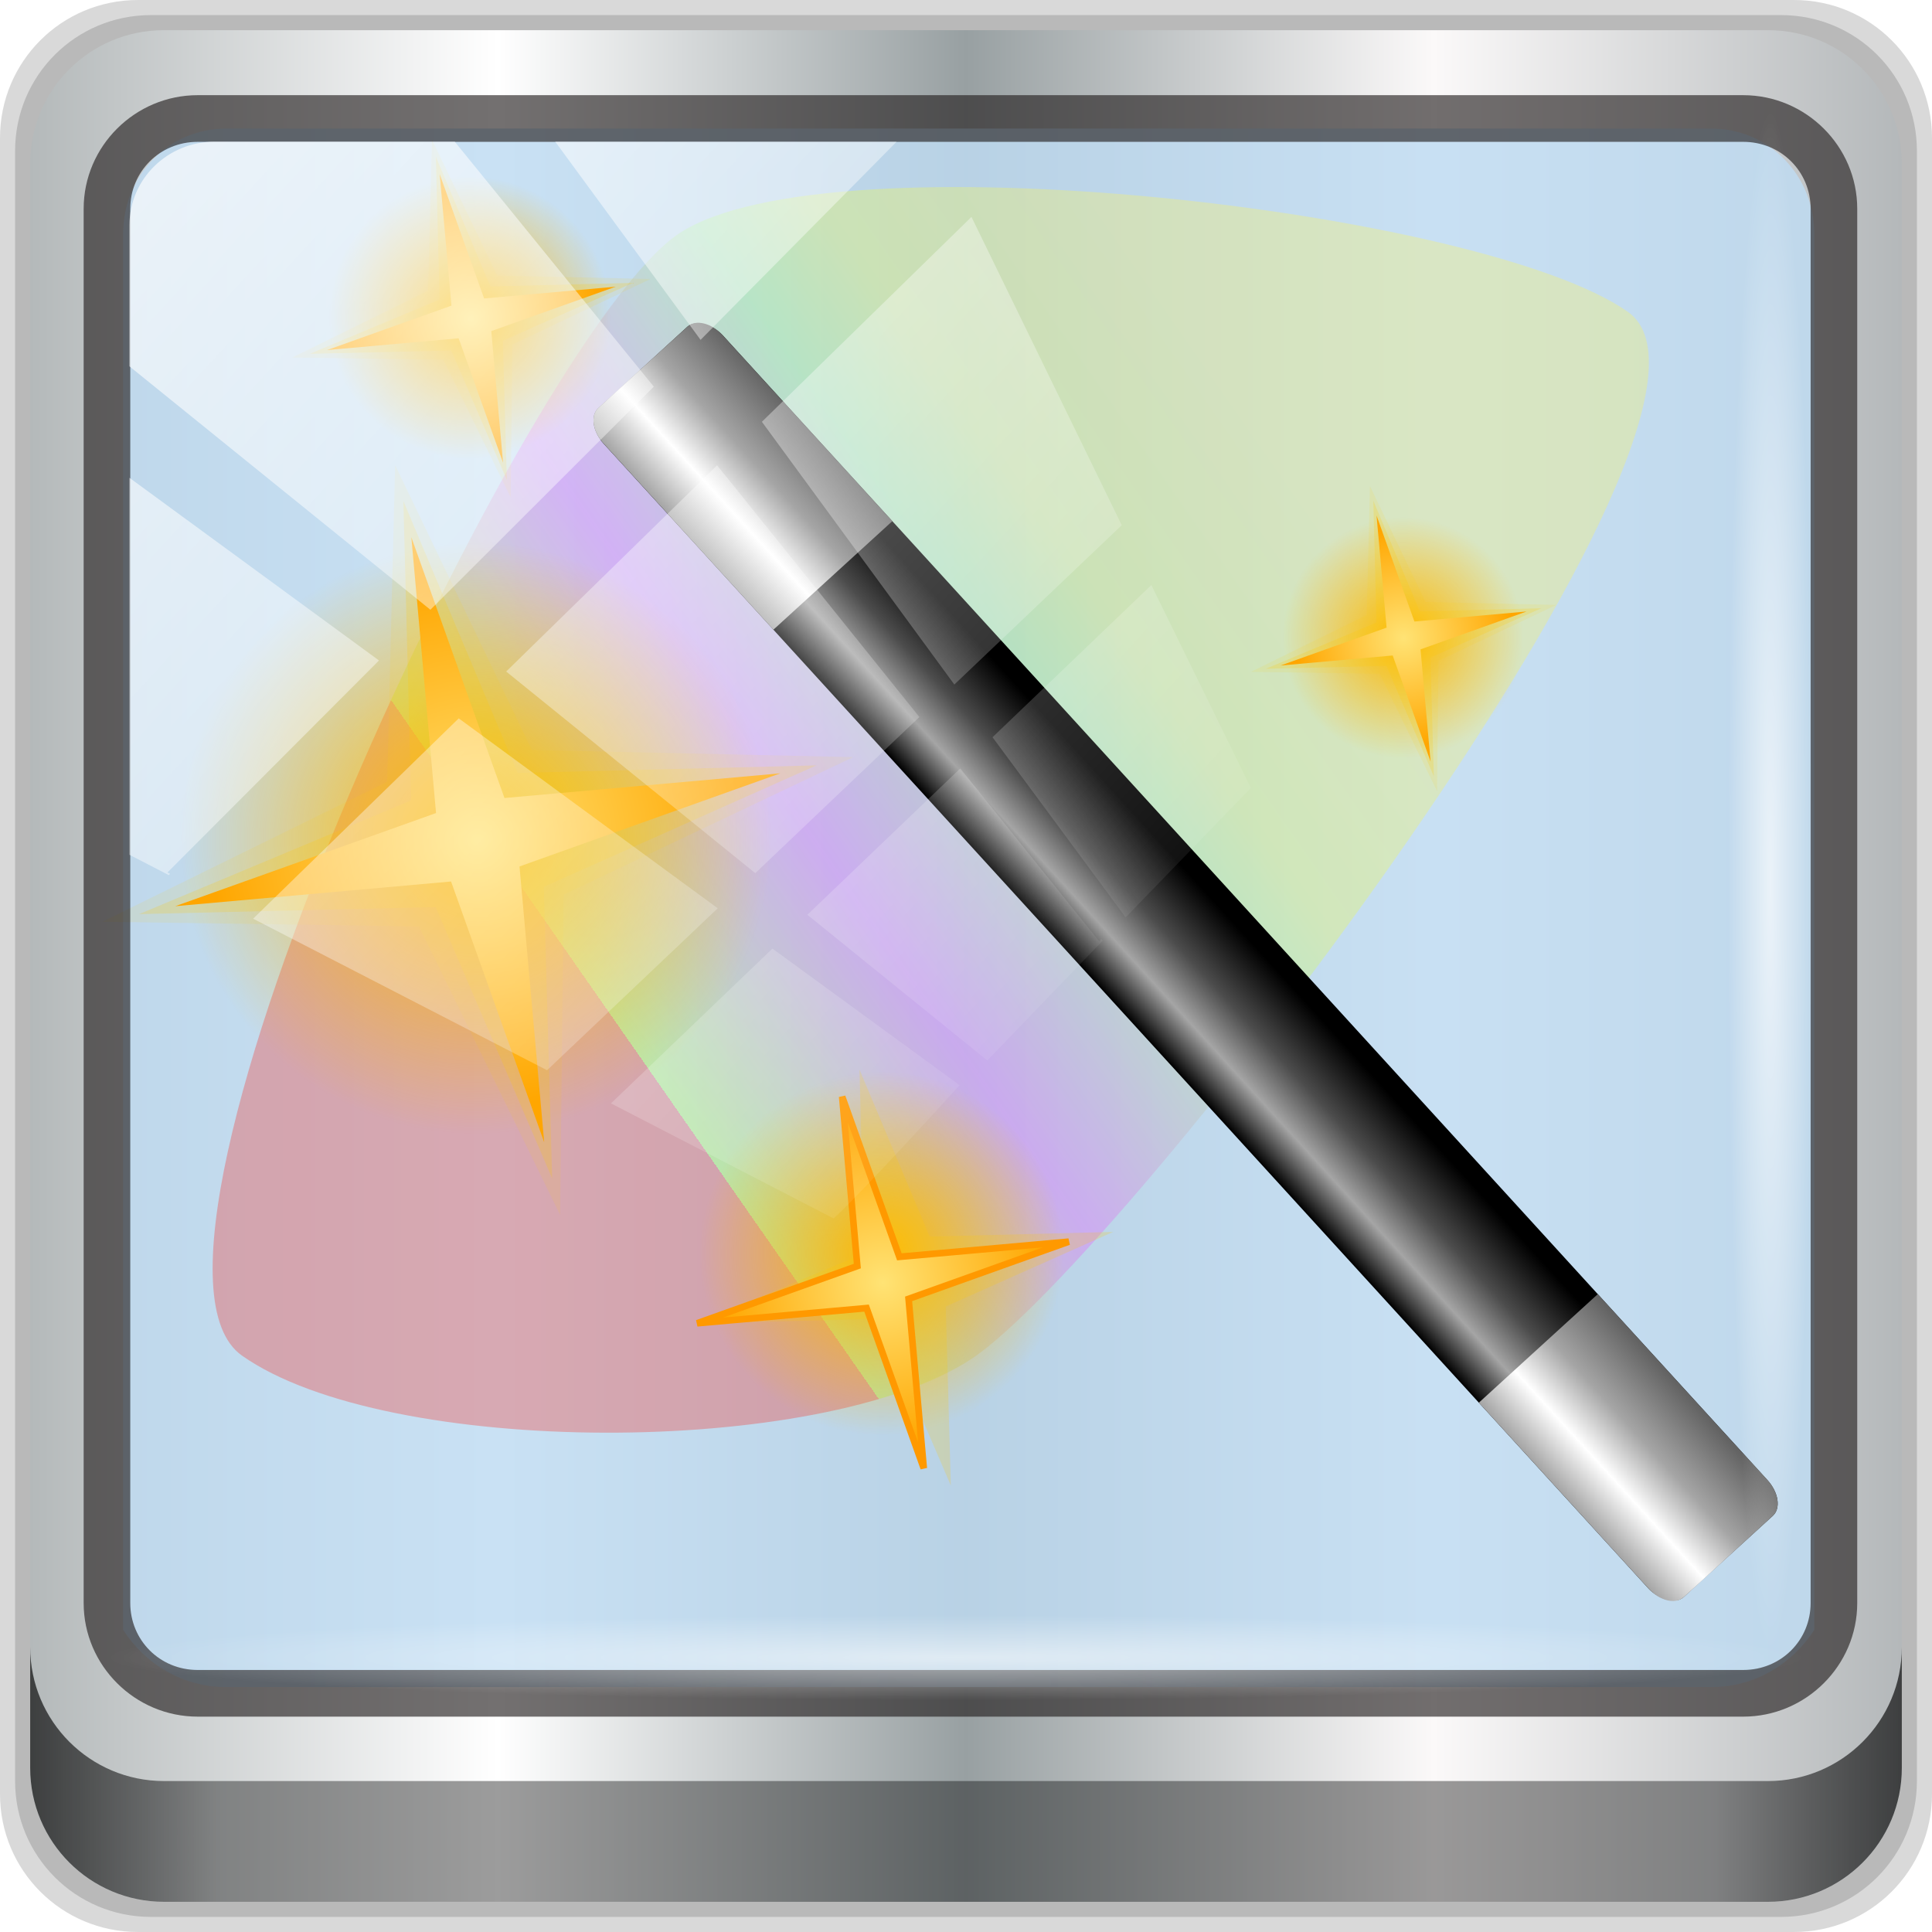 <?xml version="1.0" encoding="UTF-8" standalone="no"?>
<!-- Created with Inkscape (http://www.inkscape.org/) -->

<svg
   xmlns:dc="http://purl.org/dc/elements/1.1/"
   xmlns:cc="http://creativecommons.org/ns#"
   xmlns:rdf="http://www.w3.org/1999/02/22-rdf-syntax-ns#"
   xmlns:svg="http://www.w3.org/2000/svg"
   xmlns="http://www.w3.org/2000/svg"
   xmlns:xlink="http://www.w3.org/1999/xlink"
   xmlns:sodipodi="http://sodipodi.sourceforge.net/DTD/sodipodi-0.dtd"
   xmlns:inkscape="http://www.inkscape.org/namespaces/inkscape"
   width="96"
   height="96"
   viewBox="0 0 96 96"
   version="1.1"
   id="svg1072"
   inkscape:version="0.92.2 5c3e80d, 2017-08-06"
   sodipodi:docname="display-im6.q16.svg">
  <defs
     id="defs1066">
    <linearGradient
       id="linearGradient1525">
      <stop
         id="stop1521"
         style="stop-color:#fff457;stop-opacity:0.996"
         offset="0" />
      <stop
         id="stop1529"
         style="stop-color:#edff42;stop-opacity:1"
         offset="0.261" />
      <stop
         id="stop1533"
         style="stop-color:#a4ff70;stop-opacity:1"
         offset="0.393" />
      <stop
         offset="0.691"
         style="stop-color:#ee4dff;stop-opacity:1"
         id="stop1535" />
      <stop
         id="stop1537"
         style="stop-color:#a6ff16;stop-opacity:1"
         offset="1" />
      <stop
         id="stop1523"
         style="stop-color:#ff1100;stop-opacity:0.878"
         offset="1" />
    </linearGradient>
    <linearGradient
       y2="47"
       x2="90"
       y1="47"
       x1="6"
       gradientTransform="matrix(1.107,0,0,1.107,-4.994,-3.621)"
       gradientUnits="userSpaceOnUse"
       id="linearGradient4071"
       xlink:href="#linearGradient6139-0"
       inkscape:collect="always" />
    <linearGradient
       id="linearGradient6139-0">
      <stop
         style="stop-color:#b4b9ba;stop-opacity:1"
         offset="0"
         id="stop6141-2" />
      <stop
         id="stop6151-0"
         offset="0.25"
         style="stop-color:#ffffff;stop-opacity:1;" />
      <stop
         id="stop6147-1"
         offset="0.5"
         style="stop-color:#98a0a2;stop-opacity:1" />
      <stop
         style="stop-color:#fbf9f9;stop-opacity:1;"
         offset="0.75"
         id="stop6149-4" />
      <stop
         style="stop-color:#b4b8ba;stop-opacity:1"
         offset="1"
         id="stop6143-4" />
    </linearGradient>
    <linearGradient
       gradientUnits="userSpaceOnUse"
       y2="88.172"
       x2="94.5"
       y1="88.172"
       x1="1.5"
       id="linearGradient4129"
       xlink:href="#linearGradient3832-0-6-1-1"
       inkscape:collect="always"
       gradientTransform="translate(0.149,0.415)" />
    <linearGradient
       id="linearGradient3832-0-6-1-1">
      <stop
         id="stop3834-6-3-7-1"
         offset="0"
         style="stop-color:#000000;stop-opacity:1;" />
      <stop
         style="stop-color:#000000;stop-opacity:0.588;"
         offset="0.1"
         id="stop3872-2-4" />
      <stop
         id="stop3844-6-2-7-6"
         offset="0.9"
         style="stop-color:#000000;stop-opacity:0.588;" />
      <stop
         id="stop3836-5-0-2-9"
         offset="1"
         style="stop-color:#000000;stop-opacity:1;" />
    </linearGradient>
    <radialGradient
       r="43.199"
       fy="44.893"
       fx="13.948"
       cy="44.893"
       cx="13.948"
       gradientTransform="matrix(0.975,0,0,0.049,34.048,80.582)"
       gradientUnits="userSpaceOnUse"
       id="radialGradient7462"
       xlink:href="#linearGradient3737"
       inkscape:collect="always" />
    <linearGradient
       id="linearGradient3737">
      <stop
         id="stop3739"
         style="stop-color:#ffffff;stop-opacity:1"
         offset="0" />
      <stop
         id="stop3741"
         style="stop-color:#ffffff;stop-opacity:0"
         offset="1" />
    </linearGradient>
    <radialGradient
       r="43.199"
       fy="44.893"
       fx="13.948"
       cy="44.893"
       cx="13.948"
       gradientTransform="matrix(0.888,0,0,0.049,31.96,-90.317)"
       gradientUnits="userSpaceOnUse"
       id="radialGradient7464"
       xlink:href="#linearGradient3737"
       inkscape:collect="always" />
    <linearGradient
       y2="14.514"
       x2="50.528"
       y1="-28.642"
       x1="2.771"
       gradientUnits="userSpaceOnUse"
       id="linearGradient4767"
       xlink:href="#linearGradient3737"
       inkscape:collect="always" />
    <clipPath
       clipPathUnits="userSpaceOnUse"
       id="clipPath4156-4-1">
      <path
         style="opacity:0.6;fill:#ffffff;fill-opacity:1;stroke:none"
         d="m 27.046,-55.695 -14.214,13.321 h 0.061 l 15.653,21.771 10.231,-10.546 C 38.562,-32.302 27.468,-54.819 27.046,-55.695 Z M 9.647,-39.383 -5.241,-25.321 15.988,-7.806 26.372,-18.383 Z m 31.491,12.951 -9.741,9.714 8.945,12.458 7.781,-7.555 z m -49.84,4.379 -13.754,12.982 26.283,13.846 0.061,-0.062 -0.123,-0.062 L 13.599,-5.401 -8.702,-22.053 Z m 38.015,7.401 -9.803,9.775 11.579,9.559 7.628,-7.401 -8.669,-11.009 z m 20.187,5.674 -7.383,7.216 6.188,8.542 5.82,-6.137 z m -32.195,6.322 -9.557,9.498 13.662,7.185 7.934,-7.678 z m 23.312,2.374 -7.107,6.938 8.363,6.907 5.361,-5.674 -0.061,-0.092 -0.092,0.123 -6.464,-8.203 z m -8.73,8.542 -7.505,7.339 10.354,5.458 c 1.397,-1.321 5.675,-6.123 5.851,-6.322 z"
         id="path4158-0-8"
         inkscape:connector-curvature="0" />
    </clipPath>
    <radialGradient
       gradientUnits="userSpaceOnUse"
       xlink:href="#linearGradient4215-8"
       id="radialGradient4333-9"
       fy="32"
       fx="32"
       r="8"
       cy="32"
       cx="32"
       gradientTransform="matrix(1.104,-0.242,0.242,1.104,-150.772,-59.882)" />
    <linearGradient
       id="linearGradient4215-8">
      <stop
         offset="0"
         style="stop-color:#ffb800;stop-opacity:1"
         id="stop4217-4" />
      <stop
         offset="1"
         style="stop-color:#ffb800;stop-opacity:0"
         id="stop4219-3" />
    </linearGradient>
    <radialGradient
       gradientUnits="userSpaceOnUse"
       xlink:href="#linearGradient4223-6"
       id="radialGradient3556"
       fy="31.602"
       fx="29.095"
       r="7.245"
       cy="31.602"
       cx="29.095"
       gradientTransform="matrix(1.077,0.342,-0.342,1.077,-128.157,-74.824)" />
    <linearGradient
       id="linearGradient4223-6">
      <stop
         offset="0"
         style="stop-color:#ffe375;stop-opacity:1"
         id="stop4225-4" />
      <stop
         offset="1"
         style="stop-color:#ffa600;stop-opacity:1"
         id="stop4227-8" />
    </linearGradient>
    <radialGradient
       gradientUnits="userSpaceOnUse"
       xlink:href="#linearGradient4215-8"
       id="radialGradient4355-6"
       fy="32"
       fx="32"
       r="8"
       cy="32"
       cx="32"
       gradientTransform="matrix(0.731,-0.161,0.161,0.731,-110.335,-81.125)" />
    <radialGradient
       gradientUnits="userSpaceOnUse"
       xlink:href="#linearGradient4223-6"
       id="radialGradient4357-5"
       fy="31.602"
       fx="29.095"
       r="7.245"
       cy="31.602"
       cx="29.095"
       gradientTransform="matrix(0.713,0.226,-0.226,0.713,-95.357,-91.97)" />
    <radialGradient
       gradientUnits="userSpaceOnUse"
       xlink:href="#linearGradient4215-8"
       id="radialGradient4397-1"
       fy="32"
       fx="32"
       r="8"
       cy="32"
       cx="32"
       gradientTransform="matrix(1.797,-0.395,0.395,1.797,-198.013,-97.794)" />
    <radialGradient
       gradientUnits="userSpaceOnUse"
       xlink:href="#linearGradient4223-6"
       id="radialGradient4399-8"
       fy="31.602"
       fx="29.095"
       r="7.245"
       cy="31.602"
       cx="29.095"
       gradientTransform="matrix(1.754,0.557,-0.557,1.754,-161.189,-124.456)" />
    <radialGradient
       gradientUnits="userSpaceOnUse"
       xlink:href="#linearGradient4215-8"
       id="radialGradient4481-2"
       fy="32"
       fx="32"
       r="8"
       cy="32"
       cx="32"
       gradientTransform="matrix(0.857,-0.188,0.188,0.857,-161.602,-100.197)" />
    <radialGradient
       gradientUnits="userSpaceOnUse"
       xlink:href="#linearGradient4223-6"
       id="radialGradient4483-2"
       fy="31.602"
       fx="29.095"
       r="7.245"
       cy="31.602"
       cx="29.095"
       gradientTransform="matrix(0.837,0.266,-0.266,0.837,-144.031,-112.919)" />
    <linearGradient
       gradientUnits="userSpaceOnUse"
       xlink:href="#linearGradient4634"
       id="linearGradient4238"
       y2="56"
       x2="55.078"
       y1="56"
       x1="48"
       gradientTransform="translate(-88.863,-152.964)" />
    <linearGradient
       id="linearGradient4634">
      <stop
         offset="0"
         style="stop-color:#000000;stop-opacity:1"
         id="stop4636" />
      <stop
         offset="0.3"
         style="stop-color:#a5a5a5;stop-opacity:1"
         id="stop4642" />
      <stop
         offset="0.6"
         style="stop-color:#4c4c4c;stop-opacity:1"
         id="stop4644" />
      <stop
         offset="1"
         style="stop-color:#000000;stop-opacity:1"
         id="stop4638" />
    </linearGradient>
    <linearGradient
       gradientUnits="userSpaceOnUse"
       xlink:href="#linearGradient4654"
       id="linearGradient4240"
       y2="56"
       x2="56.154"
       y1="56"
       x1="48"
       gradientTransform="rotate(-42.385,-152.829,191.078)" />
    <linearGradient
       id="linearGradient4654">
      <stop
         offset="0"
         style="stop-color:#a5a5a5;stop-opacity:1"
         id="stop4656" />
      <stop
         offset="0.3"
         style="stop-color:#ffffff;stop-opacity:1"
         id="stop4658" />
      <stop
         offset="0.6"
         style="stop-color:#a5a5a5;stop-opacity:1"
         id="stop4660" />
      <stop
         offset="1"
         style="stop-color:#636363;stop-opacity:1"
         id="stop4662" />
    </linearGradient>
    <linearGradient
       gradientTransform="matrix(0.739,-0.674,-0.674,-0.739,-93.251,29.645)"
       gradientUnits="userSpaceOnUse"
       xlink:href="#linearGradient4654"
       id="linearGradient4242"
       y2="56"
       x2="55.869"
       y1="56"
       x1="48" />
    <linearGradient
       inkscape:collect="always"
       xlink:href="#linearGradient1525"
       id="linearGradient1038"
       x1="24.877"
       y1="56.114"
       x2="71.308"
       y2="71.743"
       gradientUnits="userSpaceOnUse" />
    <filter
       inkscape:collect="always"
       style="color-interpolation-filters:sRGB"
       id="filter1052"
       x="-0.158"
       width="1.315"
       y="-0.179"
       height="1.359">
      <feGaussianBlur
         inkscape:collect="always"
         stdDeviation="6.084"
         id="feGaussianBlur1054" />
    </filter>
  </defs>
  <sodipodi:namedview
     id="base"
     pagecolor="#ffffff"
     bordercolor="#666666"
     borderopacity="1.0"
     inkscape:pageopacity="0.0"
     inkscape:pageshadow="2"
     inkscape:zoom="4.1920878"
     inkscape:cx="40.599318"
     inkscape:cy="47.999974"
     inkscape:document-units="px"
     inkscape:current-layer="g2574"
     showgrid="false"
     inkscape:showpageshadow="false"
     units="px"
     inkscape:lockguides="false"
     inkscape:window-width="1280"
     inkscape:window-height="972"
     inkscape:window-x="0"
     inkscape:window-y="23"
     inkscape:window-maximized="1"
     inkscape:snap-global="false" />
  <g
     inkscape:label="Livello 1"
     inkscape:groupmode="layer"
     id="layer1"
     transform="translate(0,-1026.52)">
    <g
       transform="translate(-0.149,1026.105)"
       style="display:inline"
       id="g2574">
      <path
         inkscape:connector-curvature="0"
         id="path3288"
         d="M 89.292,0.415 H 7.006 c -3.799,0 -6.857,3.058 -6.857,6.857 V 89.558 c 0,3.799 3.058,6.857 6.857,6.857 H 89.292 c 3.799,0 6.857,-3.058 6.857,-6.857 V 7.272 c 0,-3.799 -3.058,-6.857 -6.857,-6.857 z"
         style="display:inline;opacity:0.15;fill:#000000;fill-opacity:1;fill-rule:nonzero;stroke:none" />
      <path
         style="display:inline;opacity:0.15;fill:#000000;fill-opacity:1;fill-rule:nonzero;stroke:none"
         d="M 88.649,1.165 H 7.649 c -3.739,0 -6.75,3.01 -6.75,6.75 V 88.915 c 0,3.74 3.011,6.75 6.75,6.75 H 88.649 c 3.74,0 6.75,-3.01 6.75,-6.75 V 7.915 c 0,-3.739 -3.01,-6.75 -6.75,-6.75 z"
         id="path4085"
         inkscape:connector-curvature="0" />
      <path
         inkscape:connector-curvature="0"
         id="rect4251-1"
         d="M 88.006,1.915 H 8.292 c -3.68,0 -6.643,2.963 -6.643,6.643 V 88.272 c 0,3.68 2.963,6.643 6.643,6.643 H 88.006 c 3.68,0 6.643,-2.963 6.643,-6.643 V 8.558 c 0,-3.68 -2.963,-6.643 -6.643,-6.643 z"
         style="display:inline;fill:url(#linearGradient4071);fill-opacity:1;fill-rule:nonzero;stroke:none" />
      <path
         sodipodi:nodetypes="sscccsccscccsss"
         inkscape:connector-curvature="0"
         id="path3400-6"
         d="m 11.39,6.802 c -2.856,0 -5.124,2.315 -5.124,5.23 v 21.674 7.323 40.373 c 1.097,1.704 2.969,2.844 5.124,2.844 h 4.099 65.589 4.099 c 2.155,0 4.027,-1.14 5.124,-2.844 V 41.029 33.706 12.033 c 0,-2.916 -2.268,-5.23 -5.124,-5.23 z"
         style="display:inline;opacity:0.836;fill:#bfdcf2;fill-opacity:1;fill-rule:nonzero;stroke:none;stroke-width:1.035" />
      <path
         sodipodi:nodetypes="sssss"
         inkscape:connector-curvature="0"
         id="path964"
         d="m 119.532,17.042 c 0,10.783 -64.624,45.732 -75.407,45.732 -10.783,0 -31.051,-27.45 -31.051,-38.233 -10e-7,-10.783 68.805,-33.773 79.588,-33.773 10.783,-1e-6 26.87,15.49 26.87,26.273 z"
         style="opacity:0.55;fill:url(#linearGradient1038);fill-opacity:1;stroke:none;stroke-width:3;stroke-linecap:round;stroke-linejoin:bevel;stroke-miterlimit:4;stroke-dasharray:none;stroke-dashoffset:0;stroke-opacity:0.326;paint-order:stroke fill markers;filter:url(#filter1052)"
         transform="matrix(-0.694,0.454,-0.669,-0.471,106.531,21.535)" />
      <g
         transform="translate(151.653,94.983)"
         id="g1216">
        <path
           style="color:#000000;display:inline;overflow:visible;visibility:visible;fill:url(#radialGradient4333-9);fill-opacity:1;fill-rule:nonzero;stroke:none;stroke-width:1.13;marker:none;enable-background:accumulate"
           id="path4203-0"
           d="m -98.873,-34.26 a 9.039,9.039 0 1 1 -17.657,3.877 9.039,9.039 0 1 1 17.657,-3.877 z"
           inkscape:connector-curvature="0" />
        <path
           style="color:#000000;display:inline;overflow:visible;visibility:visible;opacity:0.2;fill:#ffcc00;fill-opacity:1;fill-rule:nonzero;stroke:none;stroke-width:1.13;marker:none;enable-background:accumulate"
           id="path4207-2"
           inkscape:connector-curvature="0"
           d="m -104.257,-20.75 -3.555,-8.282 -9.051,0.216 8.303,-3.469 -0.236,-9.136 3.487,8.297 9.119,-0.231 -8.32,3.706 z" />
        <path
           style="color:#000000;display:inline;overflow:visible;visibility:visible;fill:url(#radialGradient3556);fill-opacity:1;fill-rule:nonzero;stroke:#ff9900;stroke-width:0.33;stroke-miterlimit:4;stroke-dasharray:none;stroke-opacity:1;marker:none;enable-background:accumulate"
           id="path4209-7"
           d="m -105.603,-21.611 -2.842,-7.958 -8.417,0.753 7.958,-2.842 -0.753,-8.417 2.842,7.958 8.417,-0.753 -7.958,2.842 z"
           inkscape:connector-curvature="0" />
        <path
           style="color:#000000;display:inline;overflow:visible;visibility:visible;fill:url(#radialGradient4355-6);fill-opacity:1;fill-rule:nonzero;stroke:none;stroke-width:0.748;marker:none;enable-background:accumulate"
           id="path4347-1"
           d="m -75.962,-64.155 a 5.987,5.987 0 1 1 -11.695,2.568 5.987,5.987 0 1 1 11.695,-2.568 z"
           inkscape:connector-curvature="0" />
        <path
           style="color:#000000;display:inline;overflow:visible;visibility:visible;opacity:0.1;fill:#ffcc00;fill-opacity:1;fill-rule:nonzero;stroke:none;stroke-width:0.748;marker:none;enable-background:accumulate"
           id="path4349-8"
           inkscape:connector-curvature="0"
           d="m -83.431,-70.412 -0.161,6.4 -5.756,2.829 6.398,0.094 2.853,5.83 0.07,-6.472 5.854,-2.78 -6.496,-0.144 z" />
        <path
           style="color:#000000;display:inline;overflow:visible;visibility:visible;opacity:0.2;fill:#ffcc00;fill-opacity:1;fill-rule:nonzero;stroke:none;stroke-width:0.748;marker:none;enable-background:accumulate"
           id="path4351-2"
           inkscape:connector-curvature="0"
           d="m -80.258,-55.995 -2.354,-5.485 -5.995,0.143 5.499,-2.298 -0.157,-6.051 2.309,5.495 6.04,-0.153 -5.511,2.454 z" />
        <path
           style="color:#000000;display:inline;overflow:visible;visibility:visible;fill:url(#radialGradient4357-5);fill-opacity:1;fill-rule:nonzero;stroke:none;stroke-width:0.748;marker:none;enable-background:accumulate"
           id="path4353-5"
           d="m -80.419,-56.726 -1.883,-5.271 -5.575,0.499 5.271,-1.883 -0.499,-5.575 1.883,5.271 5.575,-0.499 -5.271,1.883 z"
           inkscape:connector-curvature="0" />
        <path
           style="color:#000000;display:inline;overflow:visible;visibility:visible;fill:url(#radialGradient4397-1);fill-opacity:1;fill-rule:nonzero;stroke:none;stroke-width:1.84;marker:none;enable-background:accumulate"
           id="path4389-8"
           d="m -113.505,-56.073 a 14.719,14.719 0 1 1 -28.752,6.314 14.719,14.719 0 1 1 28.752,-6.314 z"
           inkscape:connector-curvature="0" />
        <path
           style="color:#000000;display:inline;overflow:visible;visibility:visible;opacity:0.1;fill:#ffcc00;fill-opacity:1;fill-rule:nonzero;stroke:none;stroke-width:1.84;marker:none;enable-background:accumulate"
           id="path4391-8"
           inkscape:connector-curvature="0"
           d="m -131.87,-71.456 -0.395,15.734 -14.152,6.956 15.73,0.232 7.015,14.332 0.173,-15.91 14.391,-6.835 -15.97,-0.353 z" />
        <path
           style="color:#000000;display:inline;overflow:visible;visibility:visible;opacity:0.2;fill:#ffcc00;fill-opacity:1;fill-rule:nonzero;stroke:none;stroke-width:1.84;marker:none;enable-background:accumulate"
           id="path4393-3"
           inkscape:connector-curvature="0"
           d="m -124.068,-36.011 -5.788,-13.486 -14.738,0.351 13.519,-5.649 -0.385,-14.877 5.678,13.51 14.848,-0.375 -13.548,6.034 z" />
        <path
           style="color:#000000;display:inline;overflow:visible;visibility:visible;fill:url(#radialGradient4399-8);fill-opacity:1;fill-rule:nonzero;stroke:none;stroke-width:1.84;marker:none;enable-background:accumulate"
           id="path4395-4"
           d="m -124.463,-37.808 -4.628,-12.959 -13.706,1.227 12.959,-4.628 -1.227,-13.706 4.628,12.959 13.706,-1.227 -12.959,4.628 z"
           inkscape:connector-curvature="0" />
        <path
           style="color:#000000;display:inline;overflow:visible;visibility:visible;fill:url(#radialGradient4481-2);fill-opacity:1;fill-rule:nonzero;stroke:none;stroke-width:0.878;marker:none;enable-background:accumulate"
           id="path4473-1"
           d="m -121.279,-80.29 a 7.023,7.023 0 1 1 -13.719,3.013 7.023,7.023 0 1 1 13.719,-3.013 z"
           inkscape:connector-curvature="0" />
        <path
           style="color:#000000;display:inline;overflow:visible;visibility:visible;opacity:0.1;fill:#ffcc00;fill-opacity:1;fill-rule:nonzero;stroke:none;stroke-width:0.878;marker:none;enable-background:accumulate"
           id="path4475-5"
           inkscape:connector-curvature="0"
           d="m -130.041,-87.63 -0.188,7.508 -6.752,3.319 7.506,0.111 3.347,6.838 0.083,-7.592 6.867,-3.261 -7.62,-0.168 z" />
        <path
           style="color:#000000;display:inline;overflow:visible;visibility:visible;opacity:0.2;fill:#ffcc00;fill-opacity:1;fill-rule:nonzero;stroke:none;stroke-width:0.878;marker:none;enable-background:accumulate"
           id="path4477-3"
           inkscape:connector-curvature="0"
           d="m -126.319,-70.718 -2.762,-6.435 -7.032,0.167 6.451,-2.696 -0.184,-7.098 2.709,6.446 7.085,-0.179 -6.464,2.879 z" />
        <path
           style="color:#000000;display:inline;overflow:visible;visibility:visible;fill:url(#radialGradient4483-2);fill-opacity:1;fill-rule:nonzero;stroke:none;stroke-width:0.878;marker:none;enable-background:accumulate"
           id="path4479-7"
           d="m -126.507,-71.575 -2.208,-6.183 -6.54,0.585 6.183,-2.208 -0.585,-6.54 2.208,6.183 6.54,-0.585 -6.183,2.208 z"
           inkscape:connector-curvature="0" />
        <rect
           width="8"
           height="80"
           rx="1"
           ry="1.5"
           x="-40.863"
           y="-136.964"
           id="rect4228"
           style="color:#000000;display:inline;overflow:visible;visibility:visible;fill:url(#linearGradient4238);fill-opacity:1;fill-rule:nonzero;stroke:none;stroke-width:1;marker:none;enable-background:accumulate"
           transform="rotate(-42.385)" />
        <path
           d="m -121.772,-74.295 c -0.409,0.373 -0.288,1.168 0.273,1.782 l 8.426,9.233 5.909,-5.393 -8.426,-9.233 c -0.56,-0.614 -1.341,-0.807 -1.75,-0.434 z"
           inkscape:connector-curvature="0"
           id="path4230"
           style="color:#000000;display:inline;overflow:visible;visibility:visible;fill:url(#linearGradient4240);fill-opacity:1;fill-rule:nonzero;stroke:none;stroke-width:1;marker:none;enable-background:accumulate" />
        <path
           d="m -67.844,-15.204 c -0.409,0.373 -1.19,0.18 -1.75,-0.434 l -8.426,-9.233 5.909,-5.393 8.426,9.233 c 0.56,0.614 0.682,1.409 0.273,1.782 z"
           inkscape:connector-curvature="0"
           id="path4232"
           style="color:#000000;display:inline;overflow:visible;visibility:visible;fill:url(#linearGradient4242);fill-opacity:1;fill-rule:nonzero;stroke:none;stroke-width:1;marker:none;enable-background:accumulate" />
      </g>
      <path
         style="color:#000000;font-style:normal;font-variant:normal;font-weight:normal;font-stretch:normal;font-size:medium;line-height:normal;font-family:Sans;-inkscape-font-specification:Sans;text-indent:0;text-align:start;text-decoration:none;text-decoration-line:none;letter-spacing:normal;word-spacing:normal;text-transform:none;writing-mode:lr-tb;direction:ltr;baseline-shift:baseline;text-anchor:start;display:inline;overflow:visible;visibility:visible;fill:#241f1f;fill-opacity:0.633;stroke:none;stroke-width:2.376;marker:none;enable-background:accumulate"
         d="m 9.974,5.144 c -3.117,0 -5.668,2.54 -5.668,5.646 v 69.278 c 0,3.106 2.551,5.646 5.668,5.646 H 86.766 c 3.117,0 5.668,-2.54 5.668,-5.646 V 10.79 c 0,-3.106 -2.551,-5.646 -5.668,-5.646 z m 0,2.319 H 86.766 c 1.888,0 3.352,1.48 3.352,3.327 v 69.278 c 0,1.846 -1.464,3.327 -3.352,3.327 H 9.974 c -1.888,0 -3.352,-1.48 -3.352,-3.327 V 10.79 c 0,-1.846 1.464,-3.327 3.352,-3.327 z"
         id="path4989"
         inkscape:connector-curvature="0" />
      <path
         id="path4118"
         d="m 1.649,82.259 v 6 c 0,3.68 2.976,6.656 6.656,6.656 H 87.993 c 3.68,0 6.656,-2.976 6.656,-6.656 v -6 c 0,3.68 -2.976,6.656 -6.656,6.656 H 8.305 c -3.68,0 -6.656,-2.976 -6.656,-6.656 z"
         style="display:inline;opacity:0.658;fill:url(#linearGradient4129);fill-opacity:1;fill-rule:nonzero;stroke:none"
         inkscape:connector-curvature="0" />
      <rect
         ry="4.25"
         rx="0"
         y="80.665"
         x="5.524"
         height="4.25"
         width="84.25"
         id="rect4131"
         style="opacity:0.55;fill:url(#radialGradient7462);fill-opacity:1;stroke:none" />
      <rect
         transform="rotate(90)"
         style="opacity:0.669;fill:url(#radialGradient7464);fill-opacity:1;stroke:none"
         id="rect4141"
         width="76.75"
         height="4.25"
         x="5.975"
         y="-90.234"
         rx="0"
         ry="4.25" />
      <rect
         clip-path="url(#clipPath4156-4-1)"
         ry="3.957"
         rx="3.957"
         y="-30"
         x="2"
         height="69.024"
         width="75.966"
         id="rect4146"
         style="opacity:0.669;fill:url(#linearGradient4767);fill-opacity:1;stroke:none"
         transform="matrix(1.069,0,0,1.048,4.444,38.894)" />
    </g>
  </g>
</svg>
